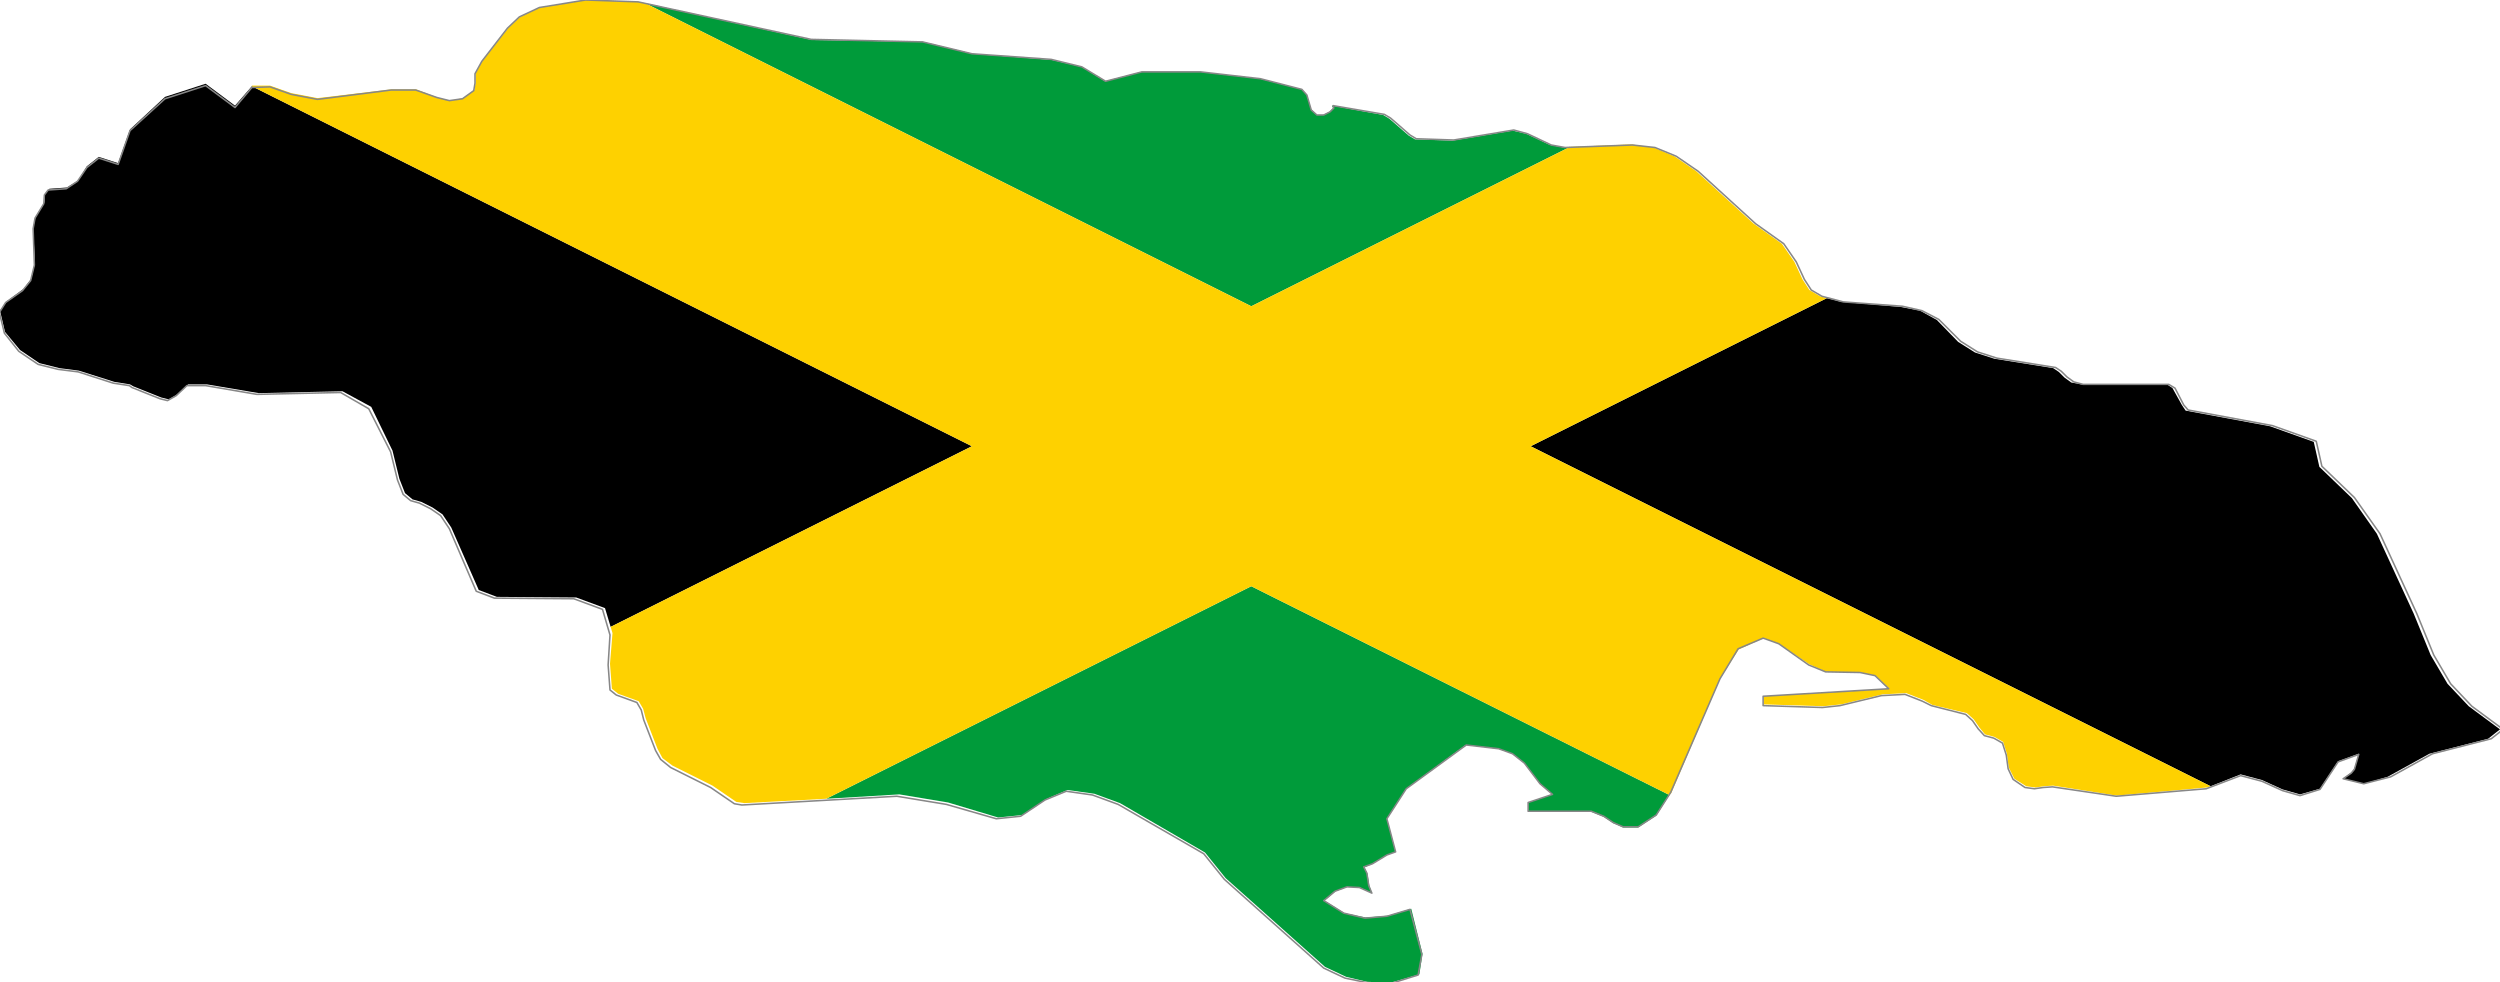 <?xml version="1.0" encoding="utf-8"?>

<svg version="1.2" baseProfile="tiny" xmlns="http://www.w3.org/2000/svg" xmlns:xlink="http://www.w3.org/1999/xlink" x="0px"
	 y="0px" viewBox="219.8 218.6 400 157.2" xml:space="preserve">

<g id="Jamaica">
	<g>
		<polygon fill="#009B3A" points="471,242.1 470,242.2 467.8,241.8 464,240 461.8,239.5 452.2,241.1 446.2,240.9 445.2,240.3
			442.1,237.6 441.1,237 432.9,235.5 433.1,235.9 432.5,236.5 431.5,237 430.5,237 429.6,236.1 428.9,233.8 428.1,232.9
			421.4,231.2 411.8,230.1 402.4,230.1 396.6,231.6 392.9,229.3 388.1,228.2 375.4,227.2 367.5,225.3 349.7,225 323,219.1
			420,267.6 		"/>
		<polygon fill="#009B3A" points="352,346.4 363.7,345.7 371.5,347 379.5,349.4 383.4,349 387.3,346.4 390.6,345 394.9,345.6
			399,347.1 412.6,355 415.9,359.1 431.8,373.3 435.2,374.9 438.6,375.7 442.4,375.8 446.9,374.5 447.4,371.2 445.6,364
			441.9,365.1 438.3,365.4 434.9,364.7 431.7,362.7 433.5,361.2 435.4,360.5 437.4,360.6 439.3,361.5 438.9,360.3 438.6,358.4
			438.1,357.4 439.4,356.8 441.7,355.4 443.1,354.9 441.7,349.6 444.8,344.8 454.3,337.8 459.5,338.4 461.8,339.2 463.7,340.7
			466.2,344 468.2,345.7 464.3,347 464.3,348.5 474.4,348.5 476.4,349.3 477.9,350.3 479.5,351 481.9,351 484.8,349.1 486.9,345.8
			420,312.4 		"/>
		<polygon points="260.1,232.4 257.4,235.5 252.7,232 246.2,234.1 240.6,239.3 238.7,244.7 235.6,243.7 233.7,245.2 232.3,247.5
			230.5,248.6 227.7,248.8 227,249.6 226.9,251 225.5,253.3 225.1,255 225.4,260.7 224.8,263.2 223.6,264.8 220.9,266.8
			219.8,268.3 220.6,271.7 223,274.6 226.1,276.7 229.3,277.5 232.4,277.9 238.1,279.7 240.6,280.1 241.1,280.4 245.6,282.2
			246.8,282.5 248.2,281.7 249.9,280.1 252.9,280.1 261.2,281.5 274.6,281.2 279.2,283.7 282.6,290.7 283.7,295.2 284.6,297.5
			285.8,298.5 287.2,298.9 289,299.8 290.6,300.9 292,303 296.4,313 299.3,314.1 312,314.2 316.6,315.9 317.5,318.9 375.3,290 		"/>
		<polygon points="573.5,344.4 578.3,342.5 581.7,343.4 585,344.9 587.8,345.7 591,344.8 593.9,340.4 597.2,339.2 596.5,341.6
			596,342.2 594.7,343.2 598,344 601.8,342.9 608.5,339.2 617.9,336.8 619.8,335.3 614.8,331.6 611.4,328 608.7,323.4 606,316.8
			600.1,304 596.1,298.3 590.9,293.3 590,289.3 583,286.8 569.5,284.3 568.9,283.4 567.4,280.7 566.5,280.1 552.8,280.1
			551.2,279.8 550.1,279 549.2,278.1 548.3,277.5 538.9,276 535.8,275 533.1,273.3 529.7,269.8 527,268.3 523.8,267.7 514.4,266.9
			512.1,266.3 464.7,290 		"/>
		<polygon fill="#FED100" points="464.7,290 512.1,266.3 511,266 509.3,265 508.2,263.3 506.9,260.5 504.9,257.6 500.4,254.4
			491.2,246 487.7,243.6 484.4,242.2 480.8,241.7 471,242.1 420,267.6 323,219.1 322,218.9 313.6,218.6 306.2,219.8 303,221.3
			301.1,223.1 297,228.3 295.9,230.3 295.9,231.8 295.7,233 293.9,234.3 291.8,234.7 289.8,234.2 286.4,232.9 282.4,232.9
			270.6,234.3 266.4,233.5 263,232.3 260.1,232.3 260.1,232.4 375.3,290 317.5,318.9 317.8,319.9 317.4,324.8 317.7,328.8
			318.7,329.6 322,330.8 322.7,332 323.1,333.5 325,338.4 325.8,339.9 327.4,341.1 333.8,344.3 337.6,346.9 338.9,347.1 352,346.4
			420,312.4 486.9,345.8 487.2,345.5 495,327.2 498,322.5 502,320.7 504.4,321.6 509.3,324.9 512,326.1 517.5,326.2 519.9,326.7
			522.1,328.8 502,330 502,331.3 511.5,331.6 514.4,331.3 521,329.7 524.8,329.5 527.6,330.6 529,331.4 534.5,332.7 535.6,333.7
			536.5,335 537.4,336.1 538.9,336.5 540.3,337.3 540.9,339.2 541.2,341.4 542.1,343.2 544,344.4 545.5,344.6 546.8,344.4
			548.3,344.3 558.5,345.9 572.9,344.6 573.5,344.4 		"/>
	</g>
	<path vector-effect="none" fill="none" stroke="#878787" stroke-width="0.25" stroke-linecap="round" stroke-linejoin="round" d="
		M392.9,229.3l3.8,2.3l5.8-1.5l9.4,0l9.6,1.1l6.6,1.7l0.8,0.9l0.7,2.4l0.9,0.8h1.1l1-0.5l0.6-0.6l-0.1-0.4l8.2,1.4l1,0.6l3.1,2.7
		l1,0.6l6,0.2l9.6-1.6l2.2,0.6l3.8,1.8l2.2,0.4l10.8-0.4l3.6,0.4l3.4,1.4l3.5,2.4l9.2,8.4l4.5,3.2l2,2.9l1.3,2.8l1.1,1.7l1.7,1
		l3.4,0.9l9.5,0.7l3.1,0.7l2.7,1.4l3.5,3.5l2.7,1.7l3.1,1l9.4,1.5l0.9,0.6l0.9,0.9l1.1,0.8l1.5,0.4h13.7l1,0.6l1.4,2.7l0.7,0.8
		l13.5,2.5l7,2.5l0.9,4l5.2,5l4.1,5.8l5.9,12.8l2.7,6.6l2.7,4.6l3.4,3.6l5,3.7l-1.9,1.5l-9.4,2.4l-6.7,3.7L598,344l-3.3-0.8l1.3-0.9
		l0.5-0.6l0.7-2.4l-3.3,1.2l-2.9,4.4l-3.2,1l-2.8-0.8l-3.3-1.5l-3.4-0.9l-5.5,2.1l-14.4,1.2l-10.2-1.5l-1.5,0.1l-1.4,0.2l-1.5-0.2
		l-1.9-1.3l-0.8-1.7l-0.3-2.2l-0.6-1.9l-1.4-0.8l-1.5-0.4l-1-1.1l-0.9-1.3l-1.1-1l-5.5-1.4l-1.4-0.7l-2.8-1.1l-3.8,0.2l-6.6,1.6
		l-2.8,0.3l-9.5-0.3V330l20.1-1.2l-2.2-2.1l-2.4-0.5l-5.5-0.1l-2.7-1.1l-4.8-3.4l-2.5-0.9l-4,1.7l-2.9,4.8l-7.9,18.2l-2.3,3.6
		l-2.9,1.9l-2.4,0l-1.6-0.7l-1.5-1l-2-0.8h-10.1V347l3.9-1.3l-2-1.7l-2.5-3.3l-1.9-1.5l-2.2-0.8l-5.2-0.6l-9.6,7l-3.1,4.8l1.4,5.3
		l-1.4,0.5l-2.3,1.4l-1.4,0.5l0.5,1l0.3,2l0.5,1.2l-2-0.9l-2-0.1l-1.9,0.7l-1.8,1.5l3.2,2l3.4,0.8l3.5-0.3l3.7-1.1l1.9,7.2l-0.6,3.3
		l-4.5,1.4l-3.8-0.2l-3.4-0.7l-3.4-1.6l-15.9-14.2l-3.3-4.1l-13.7-7.9l-4.1-1.5l-4.2-0.6l-3.4,1.4l-3.9,2.6l-3.9,0.4l-8-2.3
		l-7.9-1.3l-24.8,1.4l-1.2-0.2l-3.8-2.6l-6.4-3.2l-1.6-1.3l-0.8-1.4l-1.9-4.9l-0.4-1.6l-0.7-1.2l-3.3-1.2l-1-0.8l-0.3-4l0.3-4.8
		l-1.2-4.1l-4.6-1.7l-12.7-0.1l-2.9-1.1l-4.3-10l-1.4-2.1l-1.6-1.1l-1.8-0.9l-1.4-0.4l-1.2-1l-0.9-2.3l-1.1-4.5l-3.5-6.9l-4.5-2.6
		l-13.4,0.3l-8.2-1.4l-3,0l-1.7,1.6l-1.4,0.8l-1.2-0.3l-4.5-1.8l-0.4-0.3l-2.6-0.4l-5.6-1.8l-3.2-0.4l-3.2-0.8l-3.1-2.1l-2.3-2.9
		l-0.8-3.3l1-1.6l2.7-1.9l1.3-1.6l0.6-2.5l-0.2-5.8l0.3-1.7l1.4-2.3l0.1-1.4l0.6-0.8l2.9-0.2l1.8-1.2l1.5-2.2l1.9-1.5l3.1,1l1.9-5.4
		l5.6-5.1l6.5-2.1l4.7,3.5l2.7-3.2l2.9-0.1l3.4,1.2l4.2,0.8l11.8-1.5l3.9,0l3.4,1.2l2,0.5l2.1-0.3l1.8-1.3l0.2-1.2l0-1.5l1.1-2
		l4.1-5.3l1.9-1.8l3.2-1.5l7.4-1.2l8.4,0.3l27.7,6l17.8,0.4l7.9,1.9l12.7,0.9L392.9,229.3"/>
</g>

</svg>
